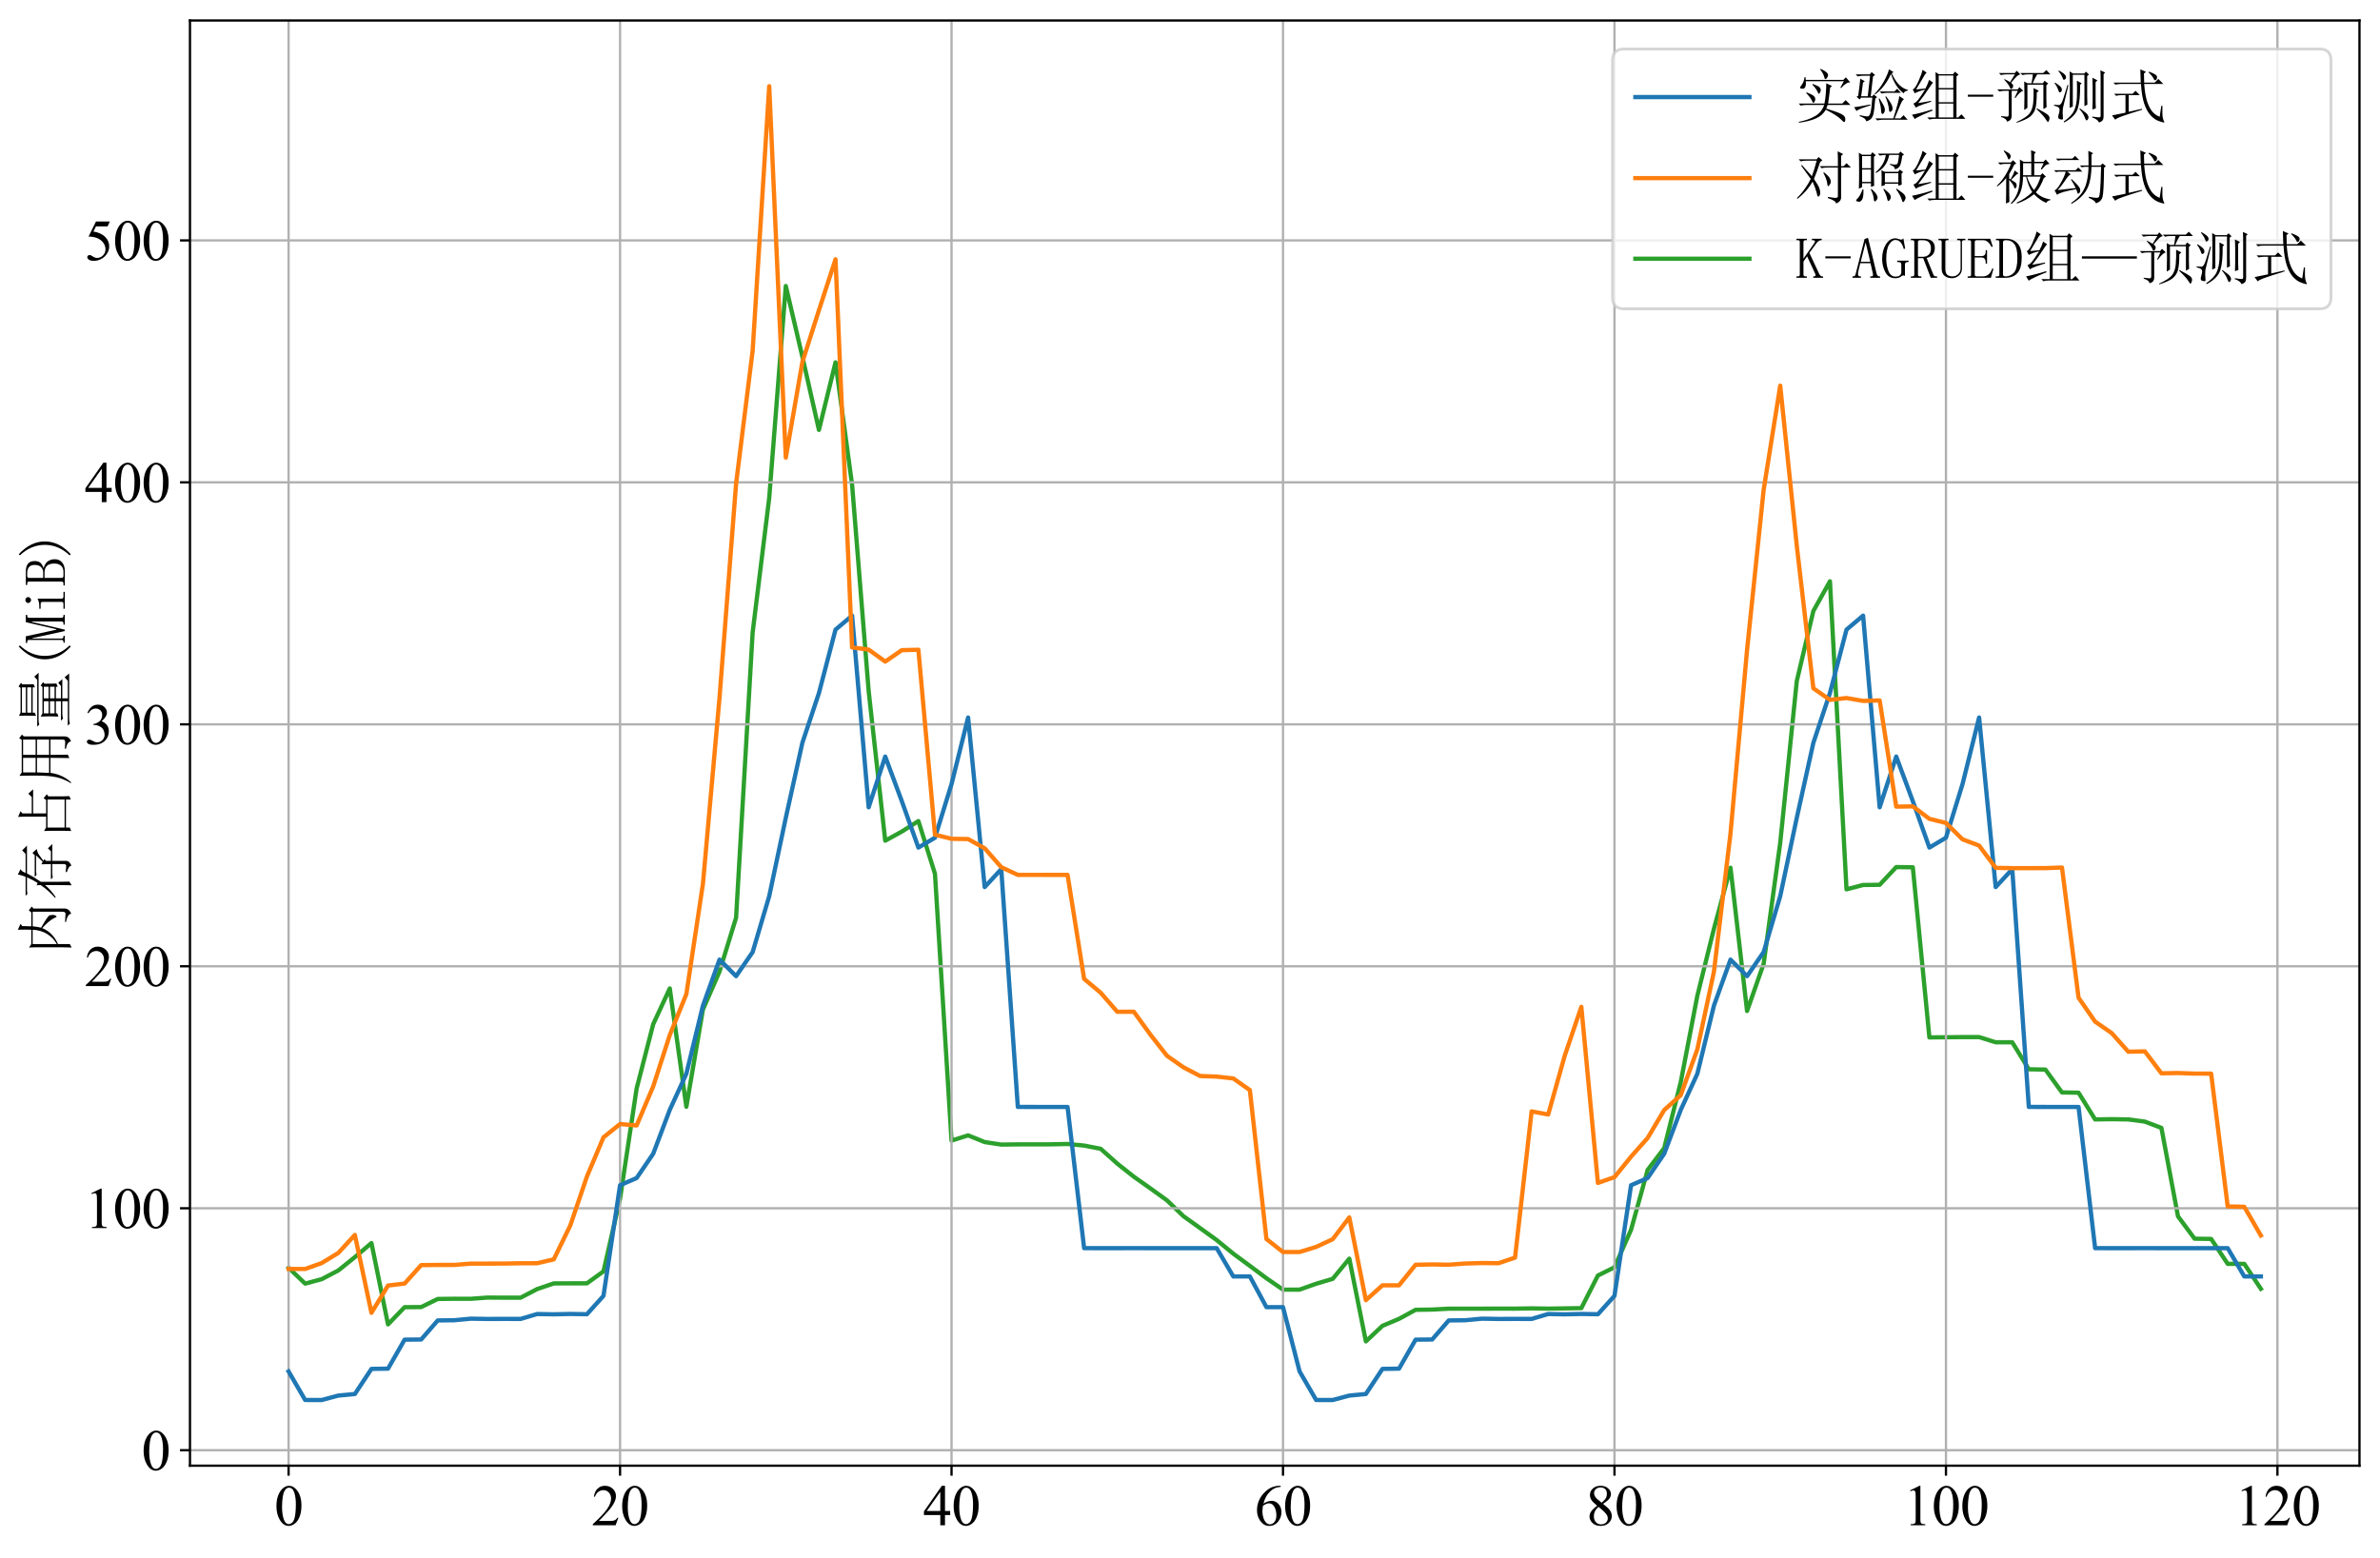 <?xml version="1.0" encoding="utf-8" standalone="no"?>
<!DOCTYPE svg PUBLIC "-//W3C//DTD SVG 1.1//EN"
  "http://www.w3.org/Graphics/SVG/1.1/DTD/svg11.dtd">
<svg xmlns:xlink="http://www.w3.org/1999/xlink" width="834.857pt" height="546.646pt" viewBox="0 0 834.857 546.646" xmlns="http://www.w3.org/2000/svg" version="1.1">
 <defs>
  <style type="text/css">*{stroke-linejoin: round; stroke-linecap: butt}</style>
 </defs>
 <g id="figure_1">
  <g id="patch_1">
   <path d="M 0 546.646 
L 834.857 546.646 
L 834.857 0 
L 0 0 
z
" style="fill: #ffffff"/>
  </g>
  <g id="axes_1">
   <g id="patch_2">
    <path d="M 66.638 514.28 
L 827.658 514.28 
L 827.658 7.2 
L 66.638 7.2 
z
" style="fill: #ffffff"/>
   </g>
   <g id="line2d_1">
    <path d="M 101.229 444.815 
L 107.043 450.388 
L 112.857 448.826 
L 118.671 445.776 
L 124.484 441.094 
L 130.298 436.161 
L 136.112 464.691 
L 141.926 458.662 
L 147.739 458.617 
L 153.553 455.772 
L 159.367 455.702 
L 165.181 455.713 
L 170.994 455.287 
L 176.808 455.321 
L 182.622 455.324 
L 188.436 452.299 
L 194.249 450.317 
L 200.063 450.292 
L 205.877 450.292 
L 211.691 446.097 
L 217.504 420.594 
L 223.318 381.929 
L 229.132 359.369 
L 234.946 346.819 
L 240.759 388.331 
L 246.573 354.23 
L 252.387 340.905 
L 258.201 322.003 
L 264.014 221.882 
L 269.828 174.692 
L 275.642 100.353 
L 281.456 125.16 
L 287.269 150.844 
L 293.083 127.142 
L 298.897 170.089 
L 304.711 242.5 
L 310.524 294.978 
L 316.338 291.776 
L 322.152 288.088 
L 327.966 306.564 
L 333.779 400.207 
L 339.593 398.372 
L 345.407 400.723 
L 351.221 401.606 
L 357.034 401.53 
L 362.848 401.515 
L 368.662 401.515 
L 374.476 401.397 
L 380.289 401.95 
L 386.103 403.086 
L 391.917 408.281 
L 397.731 412.882 
L 403.544 416.986 
L 409.358 421.178 
L 415.172 426.765 
L 420.986 430.923 
L 426.799 435.115 
L 432.613 439.882 
L 438.427 444.161 
L 444.241 448.502 
L 450.054 452.499 
L 455.868 452.497 
L 461.682 450.433 
L 467.496 448.711 
L 473.309 441.641 
L 479.123 470.659 
L 484.937 465.202 
L 490.751 462.749 
L 496.564 459.578 
L 502.378 459.493 
L 508.192 459.183 
L 514.006 459.18 
L 519.819 459.178 
L 525.633 459.161 
L 531.447 459.169 
L 537.261 459.073 
L 543.074 459.166 
L 548.888 459.076 
L 554.702 458.989 
L 560.516 447.546 
L 566.329 444.665 
L 572.143 431.504 
L 577.957 410.505 
L 583.771 402.843 
L 589.584 379.629 
L 595.398 349.359 
L 601.212 325.899 
L 607.026 304.469 
L 612.839 354.737 
L 618.653 338.151 
L 624.467 295.739 
L 630.281 238.948 
L 636.094 214.381 
L 641.908 203.967 
L 647.722 312.047 
L 653.536 310.522 
L 659.349 310.454 
L 665.163 304.238 
L 670.977 304.312 
L 676.791 364.003 
L 682.604 363.947 
L 688.418 363.885 
L 694.232 363.885 
L 700.046 365.712 
L 705.859 365.712 
L 711.673 375.181 
L 717.487 375.288 
L 723.301 383.31 
L 729.114 383.401 
L 734.928 392.779 
L 740.742 392.689 
L 746.556 392.782 
L 752.369 393.546 
L 758.183 395.759 
L 763.997 426.782 
L 769.811 434.624 
L 775.624 434.714 
L 781.438 443.453 
L 787.252 443.459 
L 793.066 452.209 
" clip-path="url(#p6e1d669916)" style="fill: none; stroke: #2ca02c; stroke-width: 1.5; stroke-linecap: square"/>
   </g>
   <g id="matplotlib.axis_1">
    <g id="xtick_1">
     <g id="line2d_2">
      <path d="M 101.229 514.28 
L 101.229 7.2 
" clip-path="url(#p6e1d669916)" style="fill: none; stroke: #b0b0b0; stroke-width: 0.8; stroke-linecap: square"/>
     </g>
     <g id="line2d_3">
      <defs>
       <path id="m8a21fc2861" d="M 0 0 
L 0 3.5 
" style="stroke: #000000; stroke-width: 0.8"/>
      </defs>
      <g>
       <use xlink:href="#m8a21fc2861" x="101.229" y="514.28" style="stroke: #000000; stroke-width: 0.8"/>
      </g>
     </g>
     <g id="text_1">
      <!-- 0 -->
      <g transform="translate(96.229 535.168) scale(0.2 -0.2)">
       <defs>
        <path id="TimesNewRomanPSMT-30" d="M 231 2094 
Q 231 2819 450 3342 
Q 669 3866 1031 4122 
Q 1313 4325 1613 4325 
Q 2100 4325 2488 3828 
Q 2972 3213 2972 2159 
Q 2972 1422 2759 906 
Q 2547 391 2217 158 
Q 1888 -75 1581 -75 
Q 975 -75 572 641 
Q 231 1244 231 2094 
z
M 844 2016 
Q 844 1141 1059 588 
Q 1238 122 1591 122 
Q 1759 122 1940 273 
Q 2122 425 2216 781 
Q 2359 1319 2359 2297 
Q 2359 3022 2209 3506 
Q 2097 3866 1919 4016 
Q 1791 4119 1609 4119 
Q 1397 4119 1231 3928 
Q 1006 3669 925 3112 
Q 844 2556 844 2016 
z
" transform="scale(0.016)"/>
       </defs>
       <use xlink:href="#TimesNewRomanPSMT-30"/>
      </g>
     </g>
    </g>
    <g id="xtick_2">
     <g id="line2d_4">
      <path d="M 217.504 514.28 
L 217.504 7.2 
" clip-path="url(#p6e1d669916)" style="fill: none; stroke: #b0b0b0; stroke-width: 0.8; stroke-linecap: square"/>
     </g>
     <g id="line2d_5">
      <g>
       <use xlink:href="#m8a21fc2861" x="217.504" y="514.28" style="stroke: #000000; stroke-width: 0.8"/>
      </g>
     </g>
     <g id="text_2">
      <!-- 20 -->
      <g transform="translate(207.504 535.168) scale(0.2 -0.2)">
       <defs>
        <path id="TimesNewRomanPSMT-32" d="M 2934 816 
L 2638 0 
L 138 0 
L 138 116 
Q 1241 1122 1691 1759 
Q 2141 2397 2141 2925 
Q 2141 3328 1894 3587 
Q 1647 3847 1303 3847 
Q 991 3847 742 3664 
Q 494 3481 375 3128 
L 259 3128 
Q 338 3706 661 4015 
Q 984 4325 1469 4325 
Q 1984 4325 2329 3994 
Q 2675 3663 2675 3213 
Q 2675 2891 2525 2569 
Q 2294 2063 1775 1497 
Q 997 647 803 472 
L 1909 472 
Q 2247 472 2383 497 
Q 2519 522 2628 598 
Q 2738 675 2819 816 
L 2934 816 
z
" transform="scale(0.016)"/>
       </defs>
       <use xlink:href="#TimesNewRomanPSMT-32"/>
       <use xlink:href="#TimesNewRomanPSMT-30" x="50"/>
      </g>
     </g>
    </g>
    <g id="xtick_3">
     <g id="line2d_6">
      <path d="M 333.779 514.28 
L 333.779 7.2 
" clip-path="url(#p6e1d669916)" style="fill: none; stroke: #b0b0b0; stroke-width: 0.8; stroke-linecap: square"/>
     </g>
     <g id="line2d_7">
      <g>
       <use xlink:href="#m8a21fc2861" x="333.779" y="514.28" style="stroke: #000000; stroke-width: 0.8"/>
      </g>
     </g>
     <g id="text_3">
      <!-- 40 -->
      <g transform="translate(323.779 535.168) scale(0.2 -0.2)">
       <defs>
        <path id="TimesNewRomanPSMT-34" d="M 2978 1563 
L 2978 1119 
L 2409 1119 
L 2409 0 
L 1894 0 
L 1894 1119 
L 100 1119 
L 100 1519 
L 2066 4325 
L 2409 4325 
L 2409 1563 
L 2978 1563 
z
M 1894 1563 
L 1894 3666 
L 406 1563 
L 1894 1563 
z
" transform="scale(0.016)"/>
       </defs>
       <use xlink:href="#TimesNewRomanPSMT-34"/>
       <use xlink:href="#TimesNewRomanPSMT-30" x="50"/>
      </g>
     </g>
    </g>
    <g id="xtick_4">
     <g id="line2d_8">
      <path d="M 450.054 514.28 
L 450.054 7.2 
" clip-path="url(#p6e1d669916)" style="fill: none; stroke: #b0b0b0; stroke-width: 0.8; stroke-linecap: square"/>
     </g>
     <g id="line2d_9">
      <g>
       <use xlink:href="#m8a21fc2861" x="450.054" y="514.28" style="stroke: #000000; stroke-width: 0.8"/>
      </g>
     </g>
     <g id="text_4">
      <!-- 60 -->
      <g transform="translate(440.054 535.168) scale(0.2 -0.2)">
       <defs>
        <path id="TimesNewRomanPSMT-36" d="M 2869 4325 
L 2869 4209 
Q 2456 4169 2195 4045 
Q 1934 3922 1679 3669 
Q 1425 3416 1258 3105 
Q 1091 2794 978 2366 
Q 1428 2675 1881 2675 
Q 2316 2675 2634 2325 
Q 2953 1975 2953 1425 
Q 2953 894 2631 456 
Q 2244 -75 1606 -75 
Q 1172 -75 869 213 
Q 275 772 275 1663 
Q 275 2231 503 2743 
Q 731 3256 1154 3653 
Q 1578 4050 1965 4187 
Q 2353 4325 2688 4325 
L 2869 4325 
z
M 925 2138 
Q 869 1716 869 1456 
Q 869 1156 980 804 
Q 1091 453 1309 247 
Q 1469 100 1697 100 
Q 1969 100 2183 356 
Q 2397 613 2397 1088 
Q 2397 1622 2184 2012 
Q 1972 2403 1581 2403 
Q 1463 2403 1327 2353 
Q 1191 2303 925 2138 
z
" transform="scale(0.016)"/>
       </defs>
       <use xlink:href="#TimesNewRomanPSMT-36"/>
       <use xlink:href="#TimesNewRomanPSMT-30" x="50"/>
      </g>
     </g>
    </g>
    <g id="xtick_5">
     <g id="line2d_10">
      <path d="M 566.329 514.28 
L 566.329 7.2 
" clip-path="url(#p6e1d669916)" style="fill: none; stroke: #b0b0b0; stroke-width: 0.8; stroke-linecap: square"/>
     </g>
     <g id="line2d_11">
      <g>
       <use xlink:href="#m8a21fc2861" x="566.329" y="514.28" style="stroke: #000000; stroke-width: 0.8"/>
      </g>
     </g>
     <g id="text_5">
      <!-- 80 -->
      <g transform="translate(556.329 535.168) scale(0.2 -0.2)">
       <defs>
        <path id="TimesNewRomanPSMT-38" d="M 1228 2134 
Q 725 2547 579 2797 
Q 434 3047 434 3316 
Q 434 3728 753 4026 
Q 1072 4325 1600 4325 
Q 2113 4325 2425 4047 
Q 2738 3769 2738 3413 
Q 2738 3175 2569 2928 
Q 2400 2681 1866 2347 
Q 2416 1922 2594 1678 
Q 2831 1359 2831 1006 
Q 2831 559 2490 242 
Q 2150 -75 1597 -75 
Q 994 -75 656 303 
Q 388 606 388 966 
Q 388 1247 577 1523 
Q 766 1800 1228 2134 
z
M 1719 2469 
Q 2094 2806 2194 3001 
Q 2294 3197 2294 3444 
Q 2294 3772 2109 3958 
Q 1925 4144 1606 4144 
Q 1288 4144 1088 3959 
Q 888 3775 888 3528 
Q 888 3366 970 3203 
Q 1053 3041 1206 2894 
L 1719 2469 
z
M 1375 2016 
Q 1116 1797 991 1539 
Q 866 1281 866 981 
Q 866 578 1086 336 
Q 1306 94 1647 94 
Q 1984 94 2187 284 
Q 2391 475 2391 747 
Q 2391 972 2272 1150 
Q 2050 1481 1375 2016 
z
" transform="scale(0.016)"/>
       </defs>
       <use xlink:href="#TimesNewRomanPSMT-38"/>
       <use xlink:href="#TimesNewRomanPSMT-30" x="50"/>
      </g>
     </g>
    </g>
    <g id="xtick_6">
     <g id="line2d_12">
      <path d="M 682.604 514.28 
L 682.604 7.2 
" clip-path="url(#p6e1d669916)" style="fill: none; stroke: #b0b0b0; stroke-width: 0.8; stroke-linecap: square"/>
     </g>
     <g id="line2d_13">
      <g>
       <use xlink:href="#m8a21fc2861" x="682.604" y="514.28" style="stroke: #000000; stroke-width: 0.8"/>
      </g>
     </g>
     <g id="text_6">
      <!-- 100 -->
      <g transform="translate(667.604 535.168) scale(0.2 -0.2)">
       <defs>
        <path id="TimesNewRomanPSMT-31" d="M 750 3822 
L 1781 4325 
L 1884 4325 
L 1884 747 
Q 1884 391 1914 303 
Q 1944 216 2037 169 
Q 2131 122 2419 116 
L 2419 0 
L 825 0 
L 825 116 
Q 1125 122 1212 167 
Q 1300 213 1334 289 
Q 1369 366 1369 747 
L 1369 3034 
Q 1369 3497 1338 3628 
Q 1316 3728 1258 3775 
Q 1200 3822 1119 3822 
Q 1003 3822 797 3725 
L 750 3822 
z
" transform="scale(0.016)"/>
       </defs>
       <use xlink:href="#TimesNewRomanPSMT-31"/>
       <use xlink:href="#TimesNewRomanPSMT-30" x="50"/>
       <use xlink:href="#TimesNewRomanPSMT-30" x="100"/>
      </g>
     </g>
    </g>
    <g id="xtick_7">
     <g id="line2d_14">
      <path d="M 798.879 514.28 
L 798.879 7.2 
" clip-path="url(#p6e1d669916)" style="fill: none; stroke: #b0b0b0; stroke-width: 0.8; stroke-linecap: square"/>
     </g>
     <g id="line2d_15">
      <g>
       <use xlink:href="#m8a21fc2861" x="798.879" y="514.28" style="stroke: #000000; stroke-width: 0.8"/>
      </g>
     </g>
     <g id="text_7">
      <!-- 120 -->
      <g transform="translate(783.879 535.168) scale(0.2 -0.2)">
       <use xlink:href="#TimesNewRomanPSMT-31"/>
       <use xlink:href="#TimesNewRomanPSMT-32" x="50"/>
       <use xlink:href="#TimesNewRomanPSMT-30" x="100"/>
      </g>
     </g>
    </g>
   </g>
   <g id="matplotlib.axis_2">
    <g id="ytick_1">
     <g id="line2d_16">
      <path d="M 66.638 508.848 
L 827.658 508.848 
" clip-path="url(#p6e1d669916)" style="fill: none; stroke: #b0b0b0; stroke-width: 0.8; stroke-linecap: square"/>
     </g>
     <g id="line2d_17">
      <defs>
       <path id="m4a0ce4ed54" d="M 0 0 
L -3.5 0 
" style="stroke: #000000; stroke-width: 0.8"/>
      </defs>
      <g>
       <use xlink:href="#m4a0ce4ed54" x="66.638" y="508.848" style="stroke: #000000; stroke-width: 0.8"/>
      </g>
     </g>
     <g id="text_8">
      <!-- 0 -->
      <g transform="translate(49.638 515.792) scale(0.2 -0.2)">
       <use xlink:href="#TimesNewRomanPSMT-30"/>
      </g>
     </g>
    </g>
    <g id="ytick_2">
     <g id="line2d_18">
      <path d="M 66.638 423.947 
L 827.658 423.947 
" clip-path="url(#p6e1d669916)" style="fill: none; stroke: #b0b0b0; stroke-width: 0.8; stroke-linecap: square"/>
     </g>
     <g id="line2d_19">
      <g>
       <use xlink:href="#m4a0ce4ed54" x="66.638" y="423.947" style="stroke: #000000; stroke-width: 0.8"/>
      </g>
     </g>
     <g id="text_9">
      <!-- 100 -->
      <g transform="translate(29.637 430.891) scale(0.2 -0.2)">
       <use xlink:href="#TimesNewRomanPSMT-31"/>
       <use xlink:href="#TimesNewRomanPSMT-30" x="50"/>
       <use xlink:href="#TimesNewRomanPSMT-30" x="100"/>
      </g>
     </g>
    </g>
    <g id="ytick_3">
     <g id="line2d_20">
      <path d="M 66.638 339.046 
L 827.658 339.046 
" clip-path="url(#p6e1d669916)" style="fill: none; stroke: #b0b0b0; stroke-width: 0.8; stroke-linecap: square"/>
     </g>
     <g id="line2d_21">
      <g>
       <use xlink:href="#m4a0ce4ed54" x="66.638" y="339.046" style="stroke: #000000; stroke-width: 0.8"/>
      </g>
     </g>
     <g id="text_10">
      <!-- 200 -->
      <g transform="translate(29.637 345.99) scale(0.2 -0.2)">
       <use xlink:href="#TimesNewRomanPSMT-32"/>
       <use xlink:href="#TimesNewRomanPSMT-30" x="50"/>
       <use xlink:href="#TimesNewRomanPSMT-30" x="100"/>
      </g>
     </g>
    </g>
    <g id="ytick_4">
     <g id="line2d_22">
      <path d="M 66.638 254.145 
L 827.658 254.145 
" clip-path="url(#p6e1d669916)" style="fill: none; stroke: #b0b0b0; stroke-width: 0.8; stroke-linecap: square"/>
     </g>
     <g id="line2d_23">
      <g>
       <use xlink:href="#m4a0ce4ed54" x="66.638" y="254.145" style="stroke: #000000; stroke-width: 0.8"/>
      </g>
     </g>
     <g id="text_11">
      <!-- 300 -->
      <g transform="translate(29.637 261.089) scale(0.2 -0.2)">
       <defs>
        <path id="TimesNewRomanPSMT-33" d="M 325 3431 
Q 506 3859 782 4092 
Q 1059 4325 1472 4325 
Q 1981 4325 2253 3994 
Q 2459 3747 2459 3466 
Q 2459 3003 1878 2509 
Q 2269 2356 2469 2072 
Q 2669 1788 2669 1403 
Q 2669 853 2319 450 
Q 1863 -75 997 -75 
Q 569 -75 414 31 
Q 259 138 259 259 
Q 259 350 332 419 
Q 406 488 509 488 
Q 588 488 669 463 
Q 722 447 909 348 
Q 1097 250 1169 231 
Q 1284 197 1416 197 
Q 1734 197 1970 444 
Q 2206 691 2206 1028 
Q 2206 1275 2097 1509 
Q 2016 1684 1919 1775 
Q 1784 1900 1550 2001 
Q 1316 2103 1072 2103 
L 972 2103 
L 972 2197 
Q 1219 2228 1467 2375 
Q 1716 2522 1828 2728 
Q 1941 2934 1941 3181 
Q 1941 3503 1739 3701 
Q 1538 3900 1238 3900 
Q 753 3900 428 3381 
L 325 3431 
z
" transform="scale(0.016)"/>
       </defs>
       <use xlink:href="#TimesNewRomanPSMT-33"/>
       <use xlink:href="#TimesNewRomanPSMT-30" x="50"/>
       <use xlink:href="#TimesNewRomanPSMT-30" x="100"/>
      </g>
     </g>
    </g>
    <g id="ytick_5">
     <g id="line2d_24">
      <path d="M 66.638 169.244 
L 827.658 169.244 
" clip-path="url(#p6e1d669916)" style="fill: none; stroke: #b0b0b0; stroke-width: 0.8; stroke-linecap: square"/>
     </g>
     <g id="line2d_25">
      <g>
       <use xlink:href="#m4a0ce4ed54" x="66.638" y="169.244" style="stroke: #000000; stroke-width: 0.8"/>
      </g>
     </g>
     <g id="text_12">
      <!-- 400 -->
      <g transform="translate(29.637 176.188) scale(0.2 -0.2)">
       <use xlink:href="#TimesNewRomanPSMT-34"/>
       <use xlink:href="#TimesNewRomanPSMT-30" x="50"/>
       <use xlink:href="#TimesNewRomanPSMT-30" x="100"/>
      </g>
     </g>
    </g>
    <g id="ytick_6">
     <g id="line2d_26">
      <path d="M 66.638 84.344 
L 827.658 84.344 
" clip-path="url(#p6e1d669916)" style="fill: none; stroke: #b0b0b0; stroke-width: 0.8; stroke-linecap: square"/>
     </g>
     <g id="line2d_27">
      <g>
       <use xlink:href="#m4a0ce4ed54" x="66.638" y="84.344" style="stroke: #000000; stroke-width: 0.8"/>
      </g>
     </g>
     <g id="text_13">
      <!-- 500 -->
      <g transform="translate(29.637 91.287) scale(0.2 -0.2)">
       <defs>
        <path id="TimesNewRomanPSMT-35" d="M 2778 4238 
L 2534 3706 
L 1259 3706 
L 981 3138 
Q 1809 3016 2294 2522 
Q 2709 2097 2709 1522 
Q 2709 1188 2573 903 
Q 2438 619 2231 419 
Q 2025 219 1772 97 
Q 1413 -75 1034 -75 
Q 653 -75 479 54 
Q 306 184 306 341 
Q 306 428 378 495 
Q 450 563 559 563 
Q 641 563 702 538 
Q 763 513 909 409 
Q 1144 247 1384 247 
Q 1750 247 2026 523 
Q 2303 800 2303 1197 
Q 2303 1581 2056 1914 
Q 1809 2247 1375 2428 
Q 1034 2569 447 2591 
L 1259 4238 
L 2778 4238 
z
" transform="scale(0.016)"/>
       </defs>
       <use xlink:href="#TimesNewRomanPSMT-35"/>
       <use xlink:href="#TimesNewRomanPSMT-30" x="50"/>
       <use xlink:href="#TimesNewRomanPSMT-30" x="100"/>
      </g>
     </g>
    </g>
    <g id="text_14">
     <!-- 内存占用量(MiB) -->
     <g transform="translate(23.059 335.74) rotate(-90) scale(0.2 -0.2)">
      <defs>
       <path id="SimSun-5185" d="M 1400 3625 
L 1400 975 
Q 2075 1350 2500 2025 
Q 2925 2700 2975 3625 
L 1400 3625 
z
M 1025 -650 
Q 1050 0 1050 425 
L 1050 2850 
Q 1050 3675 1025 4025 
L 1400 3775 
L 2975 3775 
Q 3000 4475 2975 5250 
L 3625 4950 
L 3375 4775 
Q 3375 4275 3350 3775 
L 4875 3775 
L 5100 4050 
L 5525 3725 
L 5300 3550 
L 5300 200 
Q 5325 -375 4725 -600 
Q 4700 -200 3825 -25 
L 3825 75 
Q 4500 25 4737 25 
Q 4975 25 4950 475 
L 4950 3625 
L 3350 3625 
Q 3300 3100 3200 2700 
Q 4525 1950 4562 1750 
Q 4600 1550 4600 1425 
Q 4600 1225 4525 1112 
Q 4450 1000 4425 1000 
Q 4350 1000 4275 1225 
Q 4125 1550 3812 1912 
Q 3500 2275 3150 2575 
Q 2900 1950 2425 1512 
Q 1950 1075 1400 850 
L 1400 -450 
L 1025 -650 
z
" transform="scale(0.016)"/>
       <path id="SimSun-5b58" d="M 1975 2725 
Q 1975 250 2000 -400 
L 1600 -650 
Q 1625 25 1625 2275 
Q 1150 1675 300 1100 
L 225 1175 
Q 1025 1875 1625 2750 
Q 1625 3000 1600 3200 
L 1850 3075 
Q 2175 3575 2475 4250 
L 1025 4250 
L 650 4200 
L 450 4400 
L 2525 4400 
Q 2725 4875 2775 5250 
L 3375 4950 
Q 3175 4850 3100 4712 
Q 3025 4575 2950 4400 
L 5050 4400 
L 5425 4775 
L 5950 4250 
L 2900 4250 
Q 2500 3475 1975 2725 
z
M 3050 0 
Q 3550 -50 3737 -50 
Q 3925 -50 3925 250 
L 3925 1475 
L 2825 1475 
L 2450 1425 
L 2250 1625 
L 3925 1625 
Q 3925 2275 3900 2675 
L 4175 2525 
L 4875 3250 
L 3075 3250 
L 2725 3200 
L 2525 3400 
L 4900 3400 
L 5150 3650 
L 5575 3175 
Q 5225 3125 4912 2912 
Q 4600 2700 4275 2450 
L 4475 2325 
L 4275 2175 
L 4275 1625 
L 5325 1625 
L 5650 1950 
L 6125 1475 
L 4275 1475 
L 4275 -50 
Q 4275 -400 3750 -625 
Q 3725 -325 3050 -125 
L 3050 0 
z
" transform="scale(0.016)"/>
       <path id="SimSun-5360" d="M 1675 2000 
L 1675 125 
L 4750 125 
L 4750 2000 
L 1675 2000 
z
M 1300 -600 
Q 1325 -50 1325 912 
Q 1325 1875 1300 2375 
L 1700 2150 
L 2875 2150 
L 2875 4475 
Q 2875 4800 2850 5225 
L 3475 4950 
L 3225 4750 
L 3225 3725 
L 5025 3725 
L 5400 4100 
L 5875 3575 
L 3225 3575 
L 3225 2150 
L 4700 2150 
L 4900 2425 
L 5325 2075 
L 5100 1900 
L 5100 325 
Q 5100 0 5125 -400 
L 4750 -550 
L 4750 -25 
L 1675 -25 
L 1675 -450 
L 1300 -600 
z
" transform="scale(0.016)"/>
       <path id="SimSun-7528" d="M 3400 3150 
L 3400 1825 
L 5075 1825 
L 5075 3150 
L 3400 3150 
z
M 4075 100 
Q 4725 50 4900 62 
Q 5075 75 5075 400 
L 5075 1675 
L 3400 1675 
Q 3400 75 3425 -225 
L 3050 -400 
Q 3075 1025 3075 1675 
L 1425 1675 
Q 1250 350 375 -600 
L 300 -550 
Q 775 225 950 1025 
Q 1125 1825 1125 3225 
Q 1125 4625 1100 5075 
L 1475 4825 
L 5050 4825 
L 5225 5100 
L 5625 4800 
L 5425 4600 
L 5425 225 
Q 5450 -400 4875 -575 
Q 4825 -150 4075 -25 
L 4075 100 
z
M 1475 4675 
L 1475 3300 
L 3075 3300 
L 3075 4675 
L 1475 4675 
z
M 3400 4675 
L 3400 3300 
L 5075 3300 
L 5075 4675 
L 3400 4675 
z
M 1475 3150 
Q 1450 2100 1425 1825 
L 3075 1825 
L 3075 3150 
L 1475 3150 
z
" transform="scale(0.016)"/>
       <path id="SimSun-91cf" d="M 1700 2400 
L 1700 1875 
L 3025 1875 
L 3025 2400 
L 1700 2400 
z
M 3350 2400 
L 3350 1875 
L 4625 1875 
L 4625 2400 
L 3350 2400 
z
M 1700 1725 
L 1700 1225 
L 3025 1225 
L 3025 1725 
L 1700 1725 
z
M 3350 1725 
L 3350 1225 
L 4625 1225 
L 4625 1725 
L 3350 1725 
z
M 4950 2325 
Q 4950 1350 4975 1025 
L 4625 875 
L 4625 1075 
L 3350 1075 
L 3350 525 
L 4700 525 
L 5050 825 
L 5450 375 
L 3350 375 
L 3350 -225 
L 5275 -225 
L 5650 125 
L 6075 -375 
L 1175 -375 
Q 850 -375 575 -450 
L 350 -225 
L 3025 -225 
L 3025 375 
L 1725 375 
Q 1400 375 1125 300 
L 900 525 
L 3025 525 
L 3025 1075 
L 1700 1075 
L 1700 925 
L 1350 800 
Q 1375 1300 1375 1787 
Q 1375 2275 1350 2750 
L 1700 2550 
L 4600 2550 
L 4750 2750 
L 5125 2475 
L 4950 2325 
z
M 1775 4800 
L 1775 4375 
L 4550 4375 
L 4550 4800 
L 1775 4800 
z
M 1775 4225 
L 1775 3775 
L 4550 3775 
L 4550 4225 
L 1775 4225 
z
M 4875 4750 
Q 4875 3825 4900 3525 
L 4550 3375 
L 4550 3625 
L 1775 3625 
L 1775 3400 
L 1425 3250 
Q 1450 3650 1450 4262 
Q 1450 4875 1425 5125 
L 1800 4950 
L 4500 4950 
L 4650 5175 
L 5050 4900 
L 4875 4750 
z
M 250 3125 
L 5375 3125 
L 5725 3450 
L 6150 2975 
L 950 2975 
Q 750 2975 475 2900 
L 250 3125 
z
" transform="scale(0.016)"/>
       <path id="SimSun-28" d="M 2900 5025 
Q 2325 4425 2037 3737 
Q 1750 3050 1750 2300 
Q 1750 1525 2037 850 
Q 2325 175 2900 -425 
L 2775 -550 
Q 2075 75 1725 787 
Q 1375 1500 1375 2300 
Q 1375 3075 1725 3787 
Q 2075 4500 2775 5150 
L 2900 5025 
z
" transform="scale(0.016)"/>
       <path id="SimSun-4d" d="M 2800 450 
Q 2800 350 2862 300 
Q 2925 250 3025 250 
L 3125 250 
L 3125 100 
L 2050 100 
L 2050 250 
L 2175 250 
Q 2300 250 2350 300 
Q 2400 350 2400 450 
L 2400 3725 
L 2350 3725 
L 1500 100 
L 1350 100 
L 575 3650 
L 525 3650 
L 525 450 
Q 525 350 587 300 
Q 650 250 750 250 
L 825 250 
L 825 100 
L 75 100 
L 75 250 
L 150 250 
Q 275 250 325 300 
Q 375 350 375 450 
L 375 4025 
Q 375 4125 325 4175 
Q 275 4225 150 4225 
L 50 4225 
L 50 4375 
L 775 4375 
L 1500 1025 
L 1550 1025 
L 2325 4375 
L 3125 4375 
L 3125 4225 
L 3025 4225 
Q 2925 4225 2862 4175 
Q 2800 4125 2800 4025 
L 2800 450 
z
" transform="scale(0.016)"/>
       <path id="SimSun-69" d="M 1425 2525 
Q 1425 2625 1375 2687 
Q 1325 2750 1200 2750 
L 675 2750 
L 675 2900 
L 925 2900 
Q 1150 2900 1350 2937 
Q 1550 2975 1725 3075 
L 1775 3075 
L 1775 450 
Q 1775 350 1837 300 
Q 1900 250 2000 250 
L 2525 250 
L 2525 100 
L 675 100 
L 675 250 
L 1200 250 
Q 1325 250 1375 300 
Q 1425 350 1425 450 
L 1425 2525 
z
M 1725 3025 
L 1725 3025 
z
M 1625 4425 
Q 1750 4425 1850 4337 
Q 1950 4250 1950 4125 
Q 1950 4000 1850 3900 
Q 1750 3800 1625 3800 
Q 1500 3800 1400 3900 
Q 1300 4000 1300 4125 
Q 1300 4250 1400 4337 
Q 1500 4425 1625 4425 
z
" transform="scale(0.016)"/>
       <path id="SimSun-42" d="M 100 100 
L 100 250 
L 300 250 
Q 425 250 475 300 
Q 525 350 525 450 
L 525 4025 
Q 525 4125 475 4175 
Q 425 4225 300 4225 
L 150 4225 
L 150 4375 
L 1600 4375 
Q 2200 4375 2487 4137 
Q 2775 3900 2775 3400 
Q 2775 3050 2625 2825 
Q 2475 2600 2000 2425 
Q 2575 2250 2775 1925 
Q 2975 1600 2975 1200 
Q 2975 700 2625 400 
Q 2275 100 1675 100 
L 100 100 
z
M 1600 250 
Q 2025 250 2262 512 
Q 2500 775 2500 1250 
Q 2500 1800 2250 2062 
Q 2000 2325 1500 2325 
L 925 2325 
L 925 450 
Q 925 350 987 300 
Q 1050 250 1150 250 
L 1600 250 
z
M 2350 3400 
Q 2350 3850 2100 4037 
Q 1850 4225 1450 4225 
L 1150 4225 
Q 1050 4225 987 4175 
Q 925 4125 925 4025 
L 925 2475 
L 1575 2475 
Q 1850 2475 2100 2700 
Q 2350 2925 2350 3400 
z
" transform="scale(0.016)"/>
       <path id="SimSun-29" d="M 275 5025 
L 400 5150 
Q 1100 4500 1450 3787 
Q 1800 3075 1800 2300 
Q 1800 1500 1450 787 
Q 1100 75 400 -550 
L 275 -425 
Q 850 175 1137 850 
Q 1425 1525 1425 2300 
Q 1425 3050 1137 3737 
Q 850 4425 275 5025 
z
" transform="scale(0.016)"/>
      </defs>
      <use xlink:href="#SimSun-5185"/>
      <use xlink:href="#SimSun-5b58" x="100"/>
      <use xlink:href="#SimSun-5360" x="200"/>
      <use xlink:href="#SimSun-7528" x="300"/>
      <use xlink:href="#SimSun-91cf" x="400"/>
      <use xlink:href="#SimSun-28" x="500"/>
      <use xlink:href="#SimSun-4d" x="550"/>
      <use xlink:href="#SimSun-69" x="600"/>
      <use xlink:href="#SimSun-42" x="650"/>
      <use xlink:href="#SimSun-29" x="700"/>
     </g>
    </g>
   </g>
   <g id="line2d_28">
    <path d="M 101.229 481.202 
L 107.043 491.224 
L 112.857 491.231 
L 118.671 489.675 
L 124.484 489.118 
L 130.298 480.31 
L 136.112 480.227 
L 141.926 470.055 
L 147.739 469.996 
L 153.553 463.306 
L 159.367 463.24 
L 165.181 462.69 
L 170.994 462.789 
L 176.808 462.769 
L 182.622 462.782 
L 188.436 461.058 
L 194.249 461.161 
L 200.063 461.031 
L 205.877 461.131 
L 211.691 454.677 
L 217.504 415.868 
L 223.318 413.341 
L 229.132 404.808 
L 234.946 389.41 
L 240.759 376.754 
L 246.573 352.862 
L 252.387 336.705 
L 258.201 342.512 
L 264.014 334.058 
L 269.828 314.438 
L 275.642 286.942 
L 281.456 260.629 
L 287.269 243.165 
L 293.083 220.921 
L 298.897 216.013 
L 304.711 283.26 
L 310.524 265.461 
L 316.338 281.105 
L 322.152 297.392 
L 327.966 293.933 
L 333.779 275.118 
L 339.593 251.764 
L 345.407 311.251 
L 351.221 304.97 
L 357.034 388.388 
L 362.848 388.401 
L 368.662 388.411 
L 374.476 388.408 
L 380.289 437.949 
L 386.103 437.952 
L 391.917 437.952 
L 397.731 437.949 
L 403.544 437.952 
L 409.358 437.952 
L 415.172 437.952 
L 420.986 437.952 
L 426.799 437.956 
L 432.613 447.872 
L 438.427 447.872 
L 444.241 458.644 
L 450.054 458.647 
L 455.868 481.202 
L 461.682 491.224 
L 467.496 491.231 
L 473.309 489.675 
L 479.123 489.118 
L 484.937 480.31 
L 490.751 480.227 
L 496.564 470.055 
L 502.378 469.996 
L 508.192 463.306 
L 514.006 463.24 
L 519.819 462.69 
L 525.633 462.789 
L 531.447 462.769 
L 537.261 462.782 
L 543.074 461.058 
L 548.888 461.161 
L 554.702 461.031 
L 560.516 461.131 
L 566.329 454.677 
L 572.143 415.868 
L 577.957 413.341 
L 583.771 404.808 
L 589.584 389.41 
L 595.398 376.754 
L 601.212 352.862 
L 607.026 336.705 
L 612.839 342.512 
L 618.653 334.058 
L 624.467 314.438 
L 630.281 286.942 
L 636.094 260.629 
L 641.908 243.165 
L 647.722 220.921 
L 653.536 216.013 
L 659.349 283.26 
L 665.163 265.461 
L 670.977 281.105 
L 676.791 297.392 
L 682.604 293.933 
L 688.418 275.118 
L 694.232 251.764 
L 700.046 311.251 
L 705.859 304.97 
L 711.673 388.388 
L 717.487 388.401 
L 723.301 388.411 
L 729.114 388.408 
L 734.928 437.949 
L 740.742 437.952 
L 746.556 437.952 
L 752.369 437.949 
L 758.183 437.952 
L 763.997 437.952 
L 769.811 437.952 
L 775.624 437.952 
L 781.438 437.956 
L 787.252 447.872 
L 793.066 447.872 
" clip-path="url(#p6e1d669916)" style="fill: none; stroke: #1f77b4; stroke-width: 1.5; stroke-linecap: square"/>
   </g>
   <g id="line2d_29">
    <path d="M 101.229 445.248 
L 107.043 445.252 
L 112.857 443.176 
L 118.671 439.627 
L 124.484 433.313 
L 130.298 460.64 
L 136.112 451.059 
L 141.926 450.369 
L 147.739 443.899 
L 153.553 443.829 
L 159.367 443.829 
L 165.181 443.371 
L 170.994 443.371 
L 176.808 443.351 
L 182.622 443.245 
L 188.436 443.232 
L 194.249 441.889 
L 200.063 429.94 
L 205.877 412.824 
L 211.691 399.064 
L 217.504 394.394 
L 223.318 394.898 
L 229.132 381.198 
L 234.946 363.17 
L 240.759 348.82 
L 246.573 310.143 
L 252.387 244.879 
L 258.201 169.752 
L 264.014 123.026 
L 269.828 30.249 
L 275.642 160.562 
L 281.456 127.039 
L 287.269 108.842 
L 293.083 90.98 
L 298.897 227.169 
L 304.711 227.932 
L 310.524 232.141 
L 316.338 228.124 
L 322.152 227.982 
L 327.966 292.865 
L 333.779 294.314 
L 339.593 294.404 
L 345.407 297.647 
L 351.221 304.27 
L 357.034 306.979 
L 362.848 306.97 
L 368.662 306.983 
L 374.476 306.979 
L 380.289 343.464 
L 386.103 348.335 
L 391.917 355.008 
L 397.731 355.005 
L 403.544 363.031 
L 409.358 370.459 
L 415.172 374.519 
L 420.986 377.543 
L 426.799 377.759 
L 432.613 378.399 
L 438.427 382.498 
L 444.241 434.745 
L 450.054 439.309 
L 455.868 439.299 
L 461.682 437.505 
L 467.496 434.802 
L 473.309 427.174 
L 479.123 456.189 
L 484.937 450.996 
L 490.751 450.986 
L 496.564 443.773 
L 502.378 443.66 
L 508.192 443.759 
L 514.006 443.335 
L 519.819 443.166 
L 525.633 443.232 
L 531.447 441.269 
L 537.261 389.957 
L 543.074 391.051 
L 548.888 370.396 
L 554.702 353.277 
L 560.516 415.059 
L 566.329 413.029 
L 572.143 405.839 
L 577.957 399.296 
L 583.771 389.483 
L 589.584 384.259 
L 595.398 368.171 
L 601.212 340.94 
L 607.026 292.44 
L 612.839 228.015 
L 618.653 171.871 
L 624.467 135.327 
L 630.281 191.534 
L 636.094 241.523 
L 641.908 245.556 
L 647.722 244.926 
L 653.536 245.934 
L 659.349 245.765 
L 665.163 283.031 
L 670.977 282.935 
L 676.791 287.31 
L 682.604 288.759 
L 688.418 294.506 
L 694.232 296.692 
L 700.046 304.502 
L 705.859 304.605 
L 711.673 304.608 
L 717.487 304.598 
L 723.301 304.396 
L 729.114 350.067 
L 734.928 358.464 
L 740.742 362.487 
L 746.556 369.02 
L 752.369 368.897 
L 758.183 376.601 
L 763.997 376.495 
L 769.811 376.698 
L 775.624 376.711 
L 781.438 423.32 
L 787.252 423.433 
L 793.066 433.515 
" clip-path="url(#p6e1d669916)" style="fill: none; stroke: #ff7f0e; stroke-width: 1.5; stroke-linecap: square"/>
   </g>
   <g id="patch_3">
    <path d="M 66.638 514.28 
L 66.638 7.2 
" style="fill: none; stroke: #000000; stroke-width: 0.8; stroke-linejoin: miter; stroke-linecap: square"/>
   </g>
   <g id="patch_4">
    <path d="M 827.658 514.28 
L 827.658 7.2 
" style="fill: none; stroke: #000000; stroke-width: 0.8; stroke-linejoin: miter; stroke-linecap: square"/>
   </g>
   <g id="patch_5">
    <path d="M 66.638 514.28 
L 827.658 514.28 
" style="fill: none; stroke: #000000; stroke-width: 0.8; stroke-linejoin: miter; stroke-linecap: square"/>
   </g>
   <g id="patch_6">
    <path d="M 66.638 7.2 
L 827.658 7.2 
" style="fill: none; stroke: #000000; stroke-width: 0.8; stroke-linejoin: miter; stroke-linecap: square"/>
   </g>
   <g id="legend_1">
    <g id="patch_7">
     <path d="M 569.658 108.356 
L 813.658 108.356 
Q 817.658 108.356 817.658 104.356 
L 817.658 21.2 
Q 817.658 17.2 813.658 17.2 
L 569.658 17.2 
Q 565.658 17.2 565.658 21.2 
L 565.658 104.356 
Q 565.658 108.356 569.658 108.356 
z
" style="fill: #ffffff; opacity: 0.8; stroke: #cccccc; stroke-linejoin: miter"/>
    </g>
    <g id="line2d_30">
     <path d="M 573.658 34.059 
L 593.658 34.059 
L 613.658 34.059 
" style="fill: none; stroke: #1f77b4; stroke-width: 1.5; stroke-linecap: square"/>
    </g>
    <g id="text_15">
     <!-- 实验组-预测式 -->
     <g transform="translate(629.658 41.059) scale(0.2 -0.2)">
      <defs>
       <path id="SimSun-5b9e" d="M 1950 3625 
Q 2575 3400 2700 3250 
Q 2825 3100 2825 2975 
Q 2825 2850 2750 2700 
Q 2675 2550 2625 2550 
Q 2550 2550 2450 2800 
Q 2275 3175 1900 3550 
L 1950 3625 
z
M 3575 1325 
Q 3500 1100 3425 925 
Q 4650 550 5087 325 
Q 5525 100 5512 -225 
Q 5500 -550 5400 -550 
Q 5300 -550 5075 -300 
Q 4625 175 3375 800 
Q 3025 175 2300 -150 
Q 1575 -475 425 -625 
L 425 -525 
Q 1475 -325 2200 100 
Q 2925 525 3200 1325 
L 1225 1325 
Q 900 1325 625 1250 
L 400 1475 
L 3225 1475 
Q 3325 1950 3375 2575 
Q 3425 3200 3425 3700 
L 4050 3400 
L 3850 3225 
Q 3750 2300 3625 1475 
L 5175 1475 
L 5550 1850 
L 6075 1325 
L 3575 1325 
z
M 1275 2700 
Q 1975 2425 2100 2262 
Q 2225 2100 2225 1975 
Q 2225 1850 2150 1700 
Q 2075 1550 2025 1550 
Q 1950 1550 1850 1800 
Q 1675 2175 1225 2625 
L 1275 2700 
z
M 2750 5225 
L 2825 5275 
Q 3225 5100 3425 4925 
Q 3625 4750 3625 4600 
Q 3625 4450 3512 4300 
Q 3400 4150 3325 4150 
Q 3250 4150 3200 4400 
Q 3100 4775 2750 5225 
z
M 4975 3225 
L 5350 3925 
L 1175 3925 
Q 1225 3525 1125 3300 
Q 1025 3075 787 3100 
Q 550 3125 550 3200 
Q 550 3300 700 3475 
Q 975 3825 1050 4375 
L 1150 4375 
L 1175 4075 
L 5300 4075 
L 5575 4350 
L 6050 3800 
Q 5625 3825 5050 3175 
L 4975 3225 
z
" transform="scale(0.016)"/>
       <path id="SimSun-9a8c" d="M 4050 5225 
L 4550 4925 
L 4350 4800 
Q 5050 3225 6125 2975 
L 6125 2900 
Q 5750 2850 5650 2600 
Q 4700 3325 4275 4725 
Q 3575 3225 2525 2475 
L 2475 2550 
Q 3075 3150 3500 3925 
Q 3925 4700 4050 5225 
z
M 3025 2800 
L 4650 2800 
L 4950 3100 
L 5350 2650 
L 3850 2650 
Q 3525 2650 3250 2575 
L 3025 2800 
z
M 2925 2000 
L 3000 2050 
Q 3475 1300 3537 1100 
Q 3600 900 3600 775 
Q 3600 625 3512 475 
Q 3425 325 3312 337 
Q 3200 350 3175 800 
Q 3150 1250 2925 2000 
z
M 3650 2225 
L 3725 2275 
Q 4375 1450 4425 1100 
Q 4475 750 4337 650 
Q 4200 550 4175 550 
Q 4075 550 4050 800 
Q 4025 1150 3900 1562 
Q 3775 1975 3650 2225 
z
M 5175 2300 
L 5700 1950 
Q 5525 1875 5325 1412 
Q 5125 950 4675 -150 
L 5300 -150 
L 5650 200 
L 6100 -300 
L 3375 -300 
Q 3050 -300 2775 -375 
L 2550 -150 
L 4525 -150 
Q 5175 1900 5175 2300 
z
M 400 4675 
L 1950 4675 
L 2150 4925 
L 2525 4600 
L 2300 4450 
L 2050 2275 
L 2225 2275 
L 2375 2475 
L 2750 2175 
L 2550 2025 
Q 2425 500 2300 175 
Q 2175 -150 1975 -287 
Q 1775 -425 1550 -475 
Q 1525 -125 825 100 
L 850 200 
Q 1550 50 1725 62 
Q 1900 75 2012 437 
Q 2125 800 2225 2125 
L 1000 2125 
L 825 1925 
L 500 2225 
L 675 2325 
Q 875 3750 900 4200 
L 1400 3925 
L 1200 3775 
L 1000 2275 
L 1725 2275 
L 1975 4525 
L 1225 4525 
Q 900 4525 625 4450 
L 400 4675 
z
M 225 1075 
Q 725 1125 2000 1375 
L 2025 1275 
Q 600 850 500 650 
L 225 1075 
z
" transform="scale(0.016)"/>
       <path id="SimSun-7ec4" d="M 1000 1525 
Q 1950 1675 2400 1775 
L 2425 1675 
Q 2100 1575 1537 1387 
Q 975 1200 750 1025 
L 475 1475 
Q 725 1550 987 1875 
Q 1250 2200 1750 3000 
Q 1375 2925 1087 2812 
Q 800 2700 625 2600 
L 400 3025 
Q 650 3075 1025 3912 
Q 1400 4750 1475 5175 
L 1925 4875 
Q 1700 4650 1475 4200 
Q 1225 3750 775 3025 
L 1800 3125 
Q 2050 3600 2200 4075 
L 2625 3775 
Q 2500 3650 2125 3075 
Q 1750 2475 1000 1525 
z
M 325 250 
Q 625 300 1312 475 
Q 2000 650 2525 825 
L 2575 700 
Q 2225 575 1525 262 
Q 825 -50 625 -225 
L 325 250 
z
M 3250 4550 
L 3250 3175 
L 4850 3175 
L 4850 4550 
L 3250 4550 
z
M 3250 3025 
L 3250 1625 
L 4850 1625 
L 4850 3025 
L 3250 3025 
z
M 3250 1475 
L 3250 -50 
L 4850 -50 
L 4850 1475 
L 3250 1475 
z
M 2925 3475 
Q 2925 4500 2900 4925 
L 3250 4700 
L 4825 4700 
L 5025 4975 
L 5425 4650 
L 5200 4450 
L 5200 -50 
L 5375 -50 
L 5750 300 
L 6175 -200 
L 2825 -200 
Q 2500 -200 2225 -275 
L 2000 -50 
L 2925 -50 
L 2925 3475 
z
" transform="scale(0.016)"/>
       <path id="SimSun-2d" d="M 200 2225 
L 200 2450 
L 2975 2450 
L 2975 2225 
L 200 2225 
z
" transform="scale(0.016)"/>
       <path id="SimSun-9884" d="M 475 4825 
L 2225 4825 
L 2425 5075 
L 2825 4675 
Q 2600 4625 2387 4412 
Q 2175 4200 1800 3750 
Q 2050 3575 2037 3400 
Q 2025 3225 1937 3150 
Q 1850 3075 1825 3075 
Q 1725 3075 1650 3300 
Q 1525 3600 1050 4100 
L 1100 4150 
Q 1475 3975 1700 3825 
L 2225 4675 
L 1300 4675 
Q 975 4675 700 4600 
L 475 4825 
z
M 725 100 
Q 1175 50 1362 37 
Q 1550 25 1550 275 
L 1550 2875 
L 1125 2875 
Q 800 2875 525 2800 
L 300 3025 
L 2525 3025 
L 2725 3275 
L 3150 2875 
Q 2800 2825 2275 2075 
L 2200 2125 
L 2550 2875 
L 1875 2875 
L 1875 150 
Q 1875 -400 1350 -500 
Q 1325 -175 725 0 
L 725 100 
z
M 3250 775 
Q 3275 1425 3275 2287 
Q 3275 3150 3250 3900 
L 3600 3700 
L 4050 3700 
Q 4175 4400 4200 4675 
L 3650 4675 
Q 3325 4675 3050 4600 
L 2825 4825 
L 5325 4825 
L 5675 5150 
L 6125 4675 
L 4675 4675 
Q 4500 4425 4175 3700 
L 5300 3700 
L 5475 3975 
L 5875 3675 
L 5675 3475 
L 5675 1950 
Q 5675 1525 5700 1075 
L 5350 875 
L 5350 3550 
L 3600 3550 
L 3600 1000 
L 3250 775 
z
M 4850 2875 
L 4625 2675 
Q 4625 1475 4475 937 
Q 4325 400 3900 50 
Q 3475 -300 2425 -625 
L 2400 -550 
Q 3500 -50 3837 400 
Q 4175 850 4237 1587 
Q 4300 2325 4275 3175 
L 4850 2875 
z
M 4650 950 
Q 5725 375 5875 212 
Q 6025 50 6025 -125 
Q 6025 -225 5962 -387 
Q 5900 -550 5850 -550 
Q 5800 -550 5750 -450 
Q 5625 -250 5437 0 
Q 5250 250 4600 875 
L 4650 950 
z
" transform="scale(0.016)"/>
       <path id="SimSun-6d4b" d="M 1975 1000 
Q 2000 1475 2000 2925 
Q 2000 4375 1975 5000 
L 2350 4775 
L 3575 4775 
L 3775 4975 
L 4100 4650 
L 3900 4500 
L 3900 2350 
Q 3900 1850 3925 1350 
L 3600 1200 
L 3600 4625 
L 2325 4625 
L 2325 1150 
L 1975 1000 
z
M 2775 3975 
L 3300 3700 
L 3125 3525 
Q 3150 1825 2875 937 
Q 2600 50 1375 -600 
L 1325 -500 
Q 2200 100 2475 725 
Q 2750 1350 2775 2187 
Q 2800 3025 2775 3975 
z
M 3100 950 
Q 3825 450 3937 262 
Q 4050 75 4050 -25 
Q 4050 -150 3975 -262 
Q 3900 -375 3850 -375 
Q 3750 -375 3650 -75 
Q 3500 375 3050 875 
L 3100 950 
z
M 4475 825 
Q 4500 1200 4500 1700 
L 4500 3400 
Q 4500 3950 4475 4300 
L 5025 4025 
L 4825 3825 
L 4825 1700 
Q 4825 1325 4850 950 
L 4475 825 
z
M 5375 150 
L 5375 4050 
Q 5375 4750 5350 5125 
L 5875 4875 
L 5700 4700 
L 5700 75 
Q 5700 -200 5600 -350 
Q 5500 -500 5200 -600 
Q 5025 -225 4450 -50 
L 4450 50 
Q 5125 -50 5250 -37 
Q 5375 -25 5375 150 
z
M 1850 3500 
Q 1375 1525 1300 1225 
Q 1200 900 1212 450 
Q 1225 0 1250 -175 
Q 1250 -275 1125 -275 
Q 1025 -275 875 -225 
Q 725 -175 725 0 
Q 725 125 800 375 
Q 875 625 875 775 
Q 875 950 762 1050 
Q 650 1150 275 1250 
L 275 1350 
Q 725 1300 837 1312 
Q 950 1325 1087 1537 
Q 1225 1750 1750 3525 
L 1850 3500 
z
M 375 3775 
Q 1075 3350 1112 3100 
Q 1150 2850 1050 2775 
Q 950 2700 900 2700 
Q 800 2700 725 2975 
Q 600 3350 325 3700 
L 375 3775 
z
M 800 5100 
Q 1475 4725 1550 4512 
Q 1625 4300 1525 4187 
Q 1425 4075 1350 4075 
Q 1275 4075 1200 4300 
Q 1075 4650 750 5025 
L 800 5100 
z
" transform="scale(0.016)"/>
       <path id="SimSun-5f0f" d="M 2200 575 
L 3650 900 
L 3675 800 
Q 2150 325 1487 87 
Q 825 -150 725 -300 
L 375 175 
Q 1175 325 1850 475 
L 1850 2400 
L 1425 2400 
Q 1100 2400 825 2325 
L 600 2550 
L 2625 2550 
L 2950 2875 
L 3425 2400 
L 2200 2400 
L 2200 575 
z
M 4425 4975 
Q 4900 4800 5112 4662 
Q 5325 4525 5312 4350 
Q 5300 4175 5225 4100 
Q 5150 4025 5100 4025 
Q 5000 4025 4925 4225 
Q 4775 4525 4375 4900 
L 4425 4975 
z
M 3875 4775 
Q 3875 4200 3900 3775 
L 5050 3775 
L 5450 4175 
L 6000 3625 
L 3900 3625 
Q 4000 2350 4237 1662 
Q 4475 975 4787 600 
Q 5100 225 5600 25 
Q 5675 525 5775 1225 
L 5900 1225 
Q 5875 250 5937 -62 
Q 6000 -375 6100 -525 
Q 6150 -600 6050 -600 
Q 5950 -600 5487 -437 
Q 5025 -275 4600 187 
Q 4175 650 3900 1475 
Q 3625 2300 3550 3625 
L 1350 3625 
Q 1025 3625 750 3550 
L 525 3775 
L 3525 3775 
Q 3500 4500 3475 5225 
L 4100 4950 
L 3875 4775 
z
" transform="scale(0.016)"/>
      </defs>
      <use xlink:href="#SimSun-5b9e"/>
      <use xlink:href="#SimSun-9a8c" x="100"/>
      <use xlink:href="#SimSun-7ec4" x="200"/>
      <use xlink:href="#SimSun-2d" x="300"/>
      <use xlink:href="#SimSun-9884" x="350"/>
      <use xlink:href="#SimSun-6d4b" x="450"/>
      <use xlink:href="#SimSun-5f0f" x="550"/>
     </g>
    </g>
    <g id="line2d_31">
     <path d="M 573.658 62.497 
L 593.658 62.497 
L 613.658 62.497 
" style="fill: none; stroke: #ff7f0e; stroke-width: 1.5; stroke-linecap: square"/>
    </g>
    <g id="text_16">
     <!-- 对照组-被动式 -->
     <g transform="translate(629.658 69.497) scale(0.2 -0.2)">
      <defs>
       <path id="SimSun-5bf9" d="M 400 4250 
L 2375 4250 
L 2575 4500 
L 3000 4150 
L 2750 3950 
Q 2400 2850 2075 2100 
Q 2575 1375 2675 1062 
Q 2775 750 2762 537 
Q 2750 325 2662 237 
Q 2575 150 2550 150 
Q 2450 150 2375 575 
Q 2250 1075 1925 1800 
Q 1675 1350 1275 875 
Q 875 400 250 -100 
L 225 25 
Q 675 450 1087 1037 
Q 1500 1625 1725 2100 
Q 1000 3125 675 3550 
L 750 3625 
Q 1300 3025 1850 2400 
Q 2100 3050 2375 4100 
L 1225 4100 
Q 900 4100 625 4025 
L 400 4250 
z
M 3600 125 
Q 4375 0 4537 25 
Q 4700 50 4700 225 
L 4700 3350 
L 3525 3350 
Q 3200 3350 2925 3275 
L 2700 3500 
L 4700 3500 
L 4700 4350 
Q 4700 4800 4675 5125 
L 5275 4825 
L 5050 4625 
L 5050 3500 
L 5325 3500 
L 5650 3825 
L 6125 3350 
L 5050 3350 
L 5050 50 
Q 5050 -375 4500 -600 
Q 4500 -300 3600 0 
L 3600 125 
z
M 3100 2775 
L 3175 2825 
Q 3700 2400 3812 2175 
Q 3925 1950 3925 1800 
Q 3925 1625 3800 1462 
Q 3675 1300 3650 1300 
Q 3550 1300 3525 1650 
Q 3450 2125 3100 2775 
z
" transform="scale(0.016)"/>
       <path id="SimSun-7167" d="M 750 4975 
L 1100 4750 
L 2050 4750 
L 2225 5025 
L 2600 4700 
L 2400 4525 
Q 2400 1700 2425 1350 
L 2075 1225 
L 2075 1625 
L 1100 1625 
L 1100 1200 
L 750 1025 
Q 775 1575 775 2950 
Q 775 4325 750 4975 
z
M 1100 4600 
L 1100 3275 
L 2075 3275 
L 2075 4600 
L 1100 4600 
z
M 1100 3125 
L 1100 1775 
L 2075 1775 
L 2075 3125 
L 1100 3125 
z
M 4075 4725 
Q 3825 3375 2625 2750 
L 2575 2825 
Q 3575 3675 3700 4725 
L 3650 4725 
Q 3325 4725 3050 4650 
L 2825 4875 
L 5125 4875 
L 5300 5100 
L 5700 4775 
L 5500 4625 
Q 5400 3825 5250 3537 
Q 5100 3250 4700 3150 
Q 4700 3500 4150 3650 
L 4175 3750 
Q 4500 3675 4700 3675 
Q 4825 3675 4937 3725 
Q 5050 3775 5150 4725 
L 4075 4725 
z
M 3600 2725 
L 3600 1725 
L 5075 1725 
L 5075 2725 
L 3600 2725 
z
M 3225 1300 
Q 3250 1825 3250 2237 
Q 3250 2650 3225 3050 
L 3600 2875 
L 5050 2875 
L 5225 3125 
L 5600 2850 
L 5425 2675 
Q 5425 1775 5450 1475 
L 5075 1350 
L 5075 1575 
L 3600 1575 
L 3600 1425 
L 3225 1300 
z
M 1250 950 
Q 1275 100 1100 -175 
Q 925 -450 687 -400 
Q 450 -350 450 -275 
Q 450 -175 600 -50 
Q 900 250 1150 950 
L 1250 950 
z
M 2125 1000 
Q 2525 650 2662 425 
Q 2800 200 2800 75 
Q 2800 -100 2675 -237 
Q 2550 -375 2500 -375 
Q 2400 -375 2375 -50 
Q 2325 425 2050 950 
L 2125 1000 
z
M 3500 1025 
Q 4050 575 4150 412 
Q 4250 250 4250 125 
Q 4250 -50 4150 -187 
Q 4050 -325 3975 -325 
Q 3900 -325 3850 -75 
Q 3775 350 3425 975 
L 3500 1025 
z
M 4900 1025 
Q 5650 525 5762 337 
Q 5875 150 5875 50 
Q 5875 -100 5762 -275 
Q 5650 -450 5600 -450 
Q 5525 -450 5450 -175 
Q 5325 275 4825 975 
L 4900 1025 
z
" transform="scale(0.016)"/>
       <path id="SimSun-88ab" d="M 3125 3825 
L 3125 2500 
L 4025 2500 
L 4025 3825 
L 3125 3825 
z
M 3550 2350 
Q 3875 1425 4325 875 
Q 4750 1400 5050 2350 
L 3550 2350 
z
M 5400 2200 
Q 5025 1200 4525 625 
Q 5150 0 6125 -150 
L 6125 -225 
Q 5800 -275 5650 -525 
Q 4950 -225 4325 425 
Q 3475 -275 2450 -600 
L 2425 -500 
Q 3375 -75 4125 650 
Q 3700 1300 3450 2350 
L 3125 2350 
Q 3100 1350 2837 650 
Q 2575 -50 1850 -650 
L 1775 -575 
Q 2300 -25 2537 662 
Q 2775 1350 2787 2487 
Q 2800 3625 2775 4225 
L 3175 3975 
L 4025 3975 
Q 4025 4825 4000 5250 
L 4525 5025 
L 4350 4825 
L 4350 3975 
L 5350 3975 
L 5600 4225 
L 6025 3750 
Q 5850 3725 5687 3650 
Q 5525 3575 5175 3125 
L 5075 3175 
L 5375 3825 
L 4350 3825 
L 4350 2500 
L 5025 2500 
L 5250 2725 
L 5625 2350 
L 5400 2200 
z
M 2150 3650 
Q 1950 3200 1600 2625 
L 1600 2125 
L 1750 2050 
Q 2075 2600 2200 3025 
L 2625 2700 
L 2425 2600 
Q 2125 2300 1825 2000 
Q 2350 1700 2387 1575 
Q 2425 1450 2425 1375 
Q 2425 1225 2350 1137 
Q 2275 1050 2250 1050 
Q 2175 1050 2125 1250 
Q 2025 1525 1600 2000 
Q 1600 150 1625 -425 
L 1250 -600 
Q 1275 0 1275 2200 
Q 825 1650 300 1275 
L 250 1350 
Q 775 1850 1162 2475 
Q 1550 3100 1800 3750 
L 1200 3750 
Q 875 3750 600 3675 
L 375 3900 
L 1775 3900 
L 2025 4150 
L 2375 3800 
L 2150 3650 
z
M 1050 5225 
Q 1575 4950 1675 4812 
Q 1775 4675 1775 4575 
Q 1775 4475 1687 4350 
Q 1600 4225 1575 4225 
Q 1500 4225 1425 4450 
Q 1300 4800 1000 5150 
L 1050 5225 
z
" transform="scale(0.016)"/>
       <path id="SimSun-52a8" d="M 5950 3500 
L 5750 3325 
Q 5725 675 5587 137 
Q 5450 -400 4850 -575 
Q 4825 -300 4075 25 
L 4100 150 
Q 4625 25 4925 25 
Q 5075 25 5162 87 
Q 5250 150 5312 737 
Q 5375 1325 5425 3425 
L 4375 3425 
Q 4350 2475 4162 1725 
Q 3975 975 3487 400 
Q 3000 -175 2200 -625 
L 2125 -550 
Q 2925 0 3312 562 
Q 3700 1125 3862 1825 
Q 4025 2525 4050 3425 
L 3600 3425 
L 3300 3375 
L 3100 3575 
L 4050 3575 
Q 4050 4625 4025 5175 
L 4550 4925 
L 4375 4750 
L 4375 3575 
L 5375 3575 
L 5575 3800 
L 5950 3500 
z
M 475 4325 
L 2275 4325 
L 2575 4625 
L 3025 4175 
L 1200 4175 
Q 925 4175 700 4100 
L 475 4325 
z
M 275 3050 
L 2625 3050 
L 2925 3350 
L 3375 2900 
L 1700 2900 
L 2100 2600 
Q 1850 2500 1450 1875 
Q 1025 1250 675 875 
L 2650 1100 
Q 2400 1600 2125 2025 
L 2200 2075 
Q 3075 1275 3125 987 
Q 3175 700 3062 587 
Q 2950 475 2925 475 
Q 2850 475 2825 600 
Q 2775 775 2700 975 
Q 875 650 600 350 
L 325 850 
Q 600 925 1025 1687 
Q 1450 2450 1550 2900 
L 750 2900 
L 475 2850 
L 275 3050 
z
" transform="scale(0.016)"/>
      </defs>
      <use xlink:href="#SimSun-5bf9"/>
      <use xlink:href="#SimSun-7167" x="100"/>
      <use xlink:href="#SimSun-7ec4" x="200"/>
      <use xlink:href="#SimSun-2d" x="300"/>
      <use xlink:href="#SimSun-88ab" x="350"/>
      <use xlink:href="#SimSun-52a8" x="450"/>
      <use xlink:href="#SimSun-5f0f" x="550"/>
     </g>
    </g>
    <g id="line2d_32">
     <path d="M 573.658 90.778 
L 593.658 90.778 
L 613.658 90.778 
" style="fill: none; stroke: #2ca02c; stroke-width: 1.5; stroke-linecap: square"/>
    </g>
    <g id="text_17">
     <!-- K-AGRUED组—预测式 -->
     <g transform="translate(629.658 97.778) scale(0.2 -0.2)">
      <defs>
       <path id="SimSun-4b" d="M 3075 100 
L 2000 100 
L 2000 250 
L 2075 250 
Q 2225 250 2250 350 
Q 2275 450 2175 625 
L 1325 2450 
L 925 1875 
L 925 450 
Q 925 350 987 300 
Q 1050 250 1150 250 
L 1300 250 
L 1300 100 
L 150 100 
L 150 250 
L 300 250 
Q 425 250 475 300 
Q 525 350 525 450 
L 525 4025 
Q 525 4125 475 4175 
Q 425 4225 300 4225 
L 150 4225 
L 150 4375 
L 1300 4375 
L 1300 4225 
L 1150 4225 
Q 1050 4225 987 4175 
Q 925 4125 925 4025 
L 925 2200 
L 2100 3875 
Q 2225 4050 2175 4137 
Q 2125 4225 1950 4225 
L 1850 4225 
L 1850 4375 
L 2925 4375 
L 2925 4225 
L 2875 4225 
Q 2750 4225 2625 4150 
Q 2500 4075 2375 3925 
L 1575 2825 
L 2650 525 
Q 2725 375 2812 312 
Q 2900 250 2950 250 
L 3075 250 
L 3075 100 
z
M 2600 4225 
L 2600 4225 
z
M 2350 4225 
L 2350 4225 
z
M 2350 250 
L 2350 250 
z
M 2775 250 
L 2775 250 
z
" transform="scale(0.016)"/>
       <path id="SimSun-41" d="M 2025 1700 
L 900 1700 
L 675 750 
Q 650 625 650 550 
Q 650 450 687 350 
Q 725 250 900 250 
L 975 250 
L 975 100 
L 50 100 
L 50 250 
L 125 250 
Q 225 250 300 312 
Q 375 375 400 525 
L 1375 4350 
L 1750 4475 
L 2700 525 
Q 2750 375 2825 312 
Q 2900 250 3000 250 
L 3075 250 
L 3075 100 
L 2000 100 
L 2000 250 
L 2100 250 
Q 2250 250 2275 312 
Q 2300 375 2300 425 
Q 2300 525 2275 600 
L 2025 1700 
z
M 325 250 
L 325 250 
z
M 575 250 
L 575 250 
z
M 2350 250 
L 2350 250 
z
M 2775 250 
L 2775 250 
z
M 1500 3925 
L 1475 3925 
L 950 1850 
L 2000 1850 
L 1500 3925 
z
" transform="scale(0.016)"/>
       <path id="SimSun-47" d="M 1625 4250 
Q 1250 4250 937 3737 
Q 625 3225 625 2175 
Q 625 1475 862 850 
Q 1100 225 1650 225 
Q 1925 225 2087 337 
Q 2250 450 2275 675 
L 2275 1525 
Q 2275 1675 2200 1750 
Q 2125 1825 1975 1825 
L 1825 1825 
L 1825 1975 
L 3075 1975 
L 3075 1825 
L 2950 1825 
Q 2825 1825 2750 1750 
Q 2675 1675 2675 1550 
L 2675 300 
Q 2625 325 2587 337 
Q 2550 350 2500 350 
Q 2450 350 2400 337 
Q 2350 325 2300 275 
Q 2150 150 1987 100 
Q 1825 50 1625 50 
Q 875 50 525 712 
Q 175 1375 175 2175 
Q 175 3100 587 3762 
Q 1000 4425 1625 4425 
Q 1775 4425 1975 4350 
Q 2175 4275 2225 4275 
Q 2300 4275 2375 4312 
Q 2450 4350 2500 4425 
L 2700 3300 
L 2550 3250 
Q 2400 3775 2175 4012 
Q 1950 4250 1625 4250 
z
" transform="scale(0.016)"/>
       <path id="SimSun-52" d="M 2825 3375 
Q 2825 2875 2550 2600 
Q 2275 2325 1925 2275 
L 2675 425 
Q 2725 325 2787 287 
Q 2850 250 2925 250 
L 3075 250 
L 3075 100 
L 2375 100 
L 1550 2250 
L 975 2250 
L 975 450 
Q 975 350 1037 300 
Q 1100 250 1200 250 
L 1350 250 
L 1350 100 
L 200 100 
L 200 250 
L 350 250 
Q 475 250 525 300 
Q 575 350 575 450 
L 575 4025 
Q 575 4125 525 4175 
Q 475 4225 350 4225 
L 200 4225 
L 200 4375 
L 1625 4375 
Q 2200 4375 2512 4125 
Q 2825 3875 2825 3375 
z
M 2750 250 
L 2750 250 
z
M 975 2400 
L 1525 2400 
Q 1900 2400 2150 2625 
Q 2400 2850 2400 3325 
Q 2400 3750 2175 3987 
Q 1950 4225 1475 4225 
L 1200 4225 
Q 1100 4225 1037 4175 
Q 975 4125 975 4025 
L 975 2400 
z
" transform="scale(0.016)"/>
       <path id="SimSun-55" d="M 1625 250 
Q 2000 250 2262 500 
Q 2525 750 2525 1125 
L 2525 4025 
Q 2525 4125 2475 4175 
Q 2425 4225 2300 4225 
L 2150 4225 
L 2150 4375 
L 3050 4375 
L 3050 4225 
L 2900 4225 
Q 2800 4225 2737 4175 
Q 2675 4125 2675 4025 
L 2675 1125 
Q 2675 625 2337 337 
Q 2000 50 1575 50 
Q 1125 50 787 300 
Q 450 550 450 1100 
L 450 4025 
Q 450 4125 400 4175 
Q 350 4225 225 4225 
L 100 4225 
L 100 4375 
L 1200 4375 
L 1200 4225 
L 1075 4225 
Q 975 4225 912 4175 
Q 850 4125 850 4025 
L 850 1100 
Q 850 600 1062 425 
Q 1275 250 1625 250 
z
" transform="scale(0.016)"/>
       <path id="SimSun-45" d="M 200 4225 
L 200 4375 
L 2650 4375 
L 2925 3525 
L 2800 3475 
Q 2600 3850 2375 4037 
Q 2150 4225 1875 4225 
L 1175 4225 
Q 1075 4225 1012 4175 
Q 950 4125 950 4025 
L 950 2475 
L 1675 2475 
Q 1925 2475 2037 2600 
Q 2150 2725 2150 2975 
L 2150 3125 
L 2300 3125 
L 2300 1650 
L 2150 1650 
L 2150 1750 
Q 2150 2025 2037 2175 
Q 1925 2325 1675 2325 
L 950 2325 
L 950 450 
Q 950 350 1012 300 
Q 1075 250 1175 250 
L 1825 250 
Q 2200 250 2462 462 
Q 2725 675 2875 1125 
L 3000 1075 
L 2725 100 
L 175 100 
L 175 250 
L 325 250 
Q 450 250 500 300 
Q 550 350 550 450 
L 550 4025 
Q 550 4125 500 4175 
Q 450 4225 325 4225 
L 200 4225 
z
" transform="scale(0.016)"/>
       <path id="SimSun-44" d="M 2500 2275 
Q 2500 3350 2175 3787 
Q 1850 4225 1275 4225 
Q 1100 4225 1012 4175 
Q 925 4125 925 4025 
L 925 450 
Q 925 350 1000 300 
Q 1075 250 1200 250 
Q 1750 250 2125 662 
Q 2500 1075 2500 2275 
z
M 525 4025 
Q 525 4125 475 4175 
Q 425 4225 300 4225 
L 150 4225 
L 150 4375 
L 1275 4375 
Q 2050 4375 2512 3875 
Q 2975 3375 2975 2325 
Q 2975 1175 2525 637 
Q 2075 100 1200 100 
L 125 100 
L 125 250 
L 300 250 
Q 425 250 475 300 
Q 525 350 525 450 
L 525 4025 
z
" transform="scale(0.016)"/>
       <path id="SimSun-2014" d="M 200 2200 
L 200 2450 
L 6225 2450 
L 6225 2200 
L 200 2200 
z
" transform="scale(0.016)"/>
      </defs>
      <use xlink:href="#SimSun-4b"/>
      <use xlink:href="#SimSun-2d" x="50"/>
      <use xlink:href="#SimSun-41" x="100"/>
      <use xlink:href="#SimSun-47" x="150"/>
      <use xlink:href="#SimSun-52" x="200"/>
      <use xlink:href="#SimSun-55" x="250"/>
      <use xlink:href="#SimSun-45" x="300"/>
      <use xlink:href="#SimSun-44" x="350"/>
      <use xlink:href="#SimSun-7ec4" x="400"/>
      <use xlink:href="#SimSun-2014" x="500"/>
      <use xlink:href="#SimSun-9884" x="600"/>
      <use xlink:href="#SimSun-6d4b" x="700"/>
      <use xlink:href="#SimSun-5f0f" x="800"/>
     </g>
    </g>
   </g>
  </g>
 </g>
 <defs>
  <clipPath id="p6e1d669916">
   <rect x="66.638" y="7.2" width="761.02" height="507.08"/>
  </clipPath>
 </defs>
</svg>
